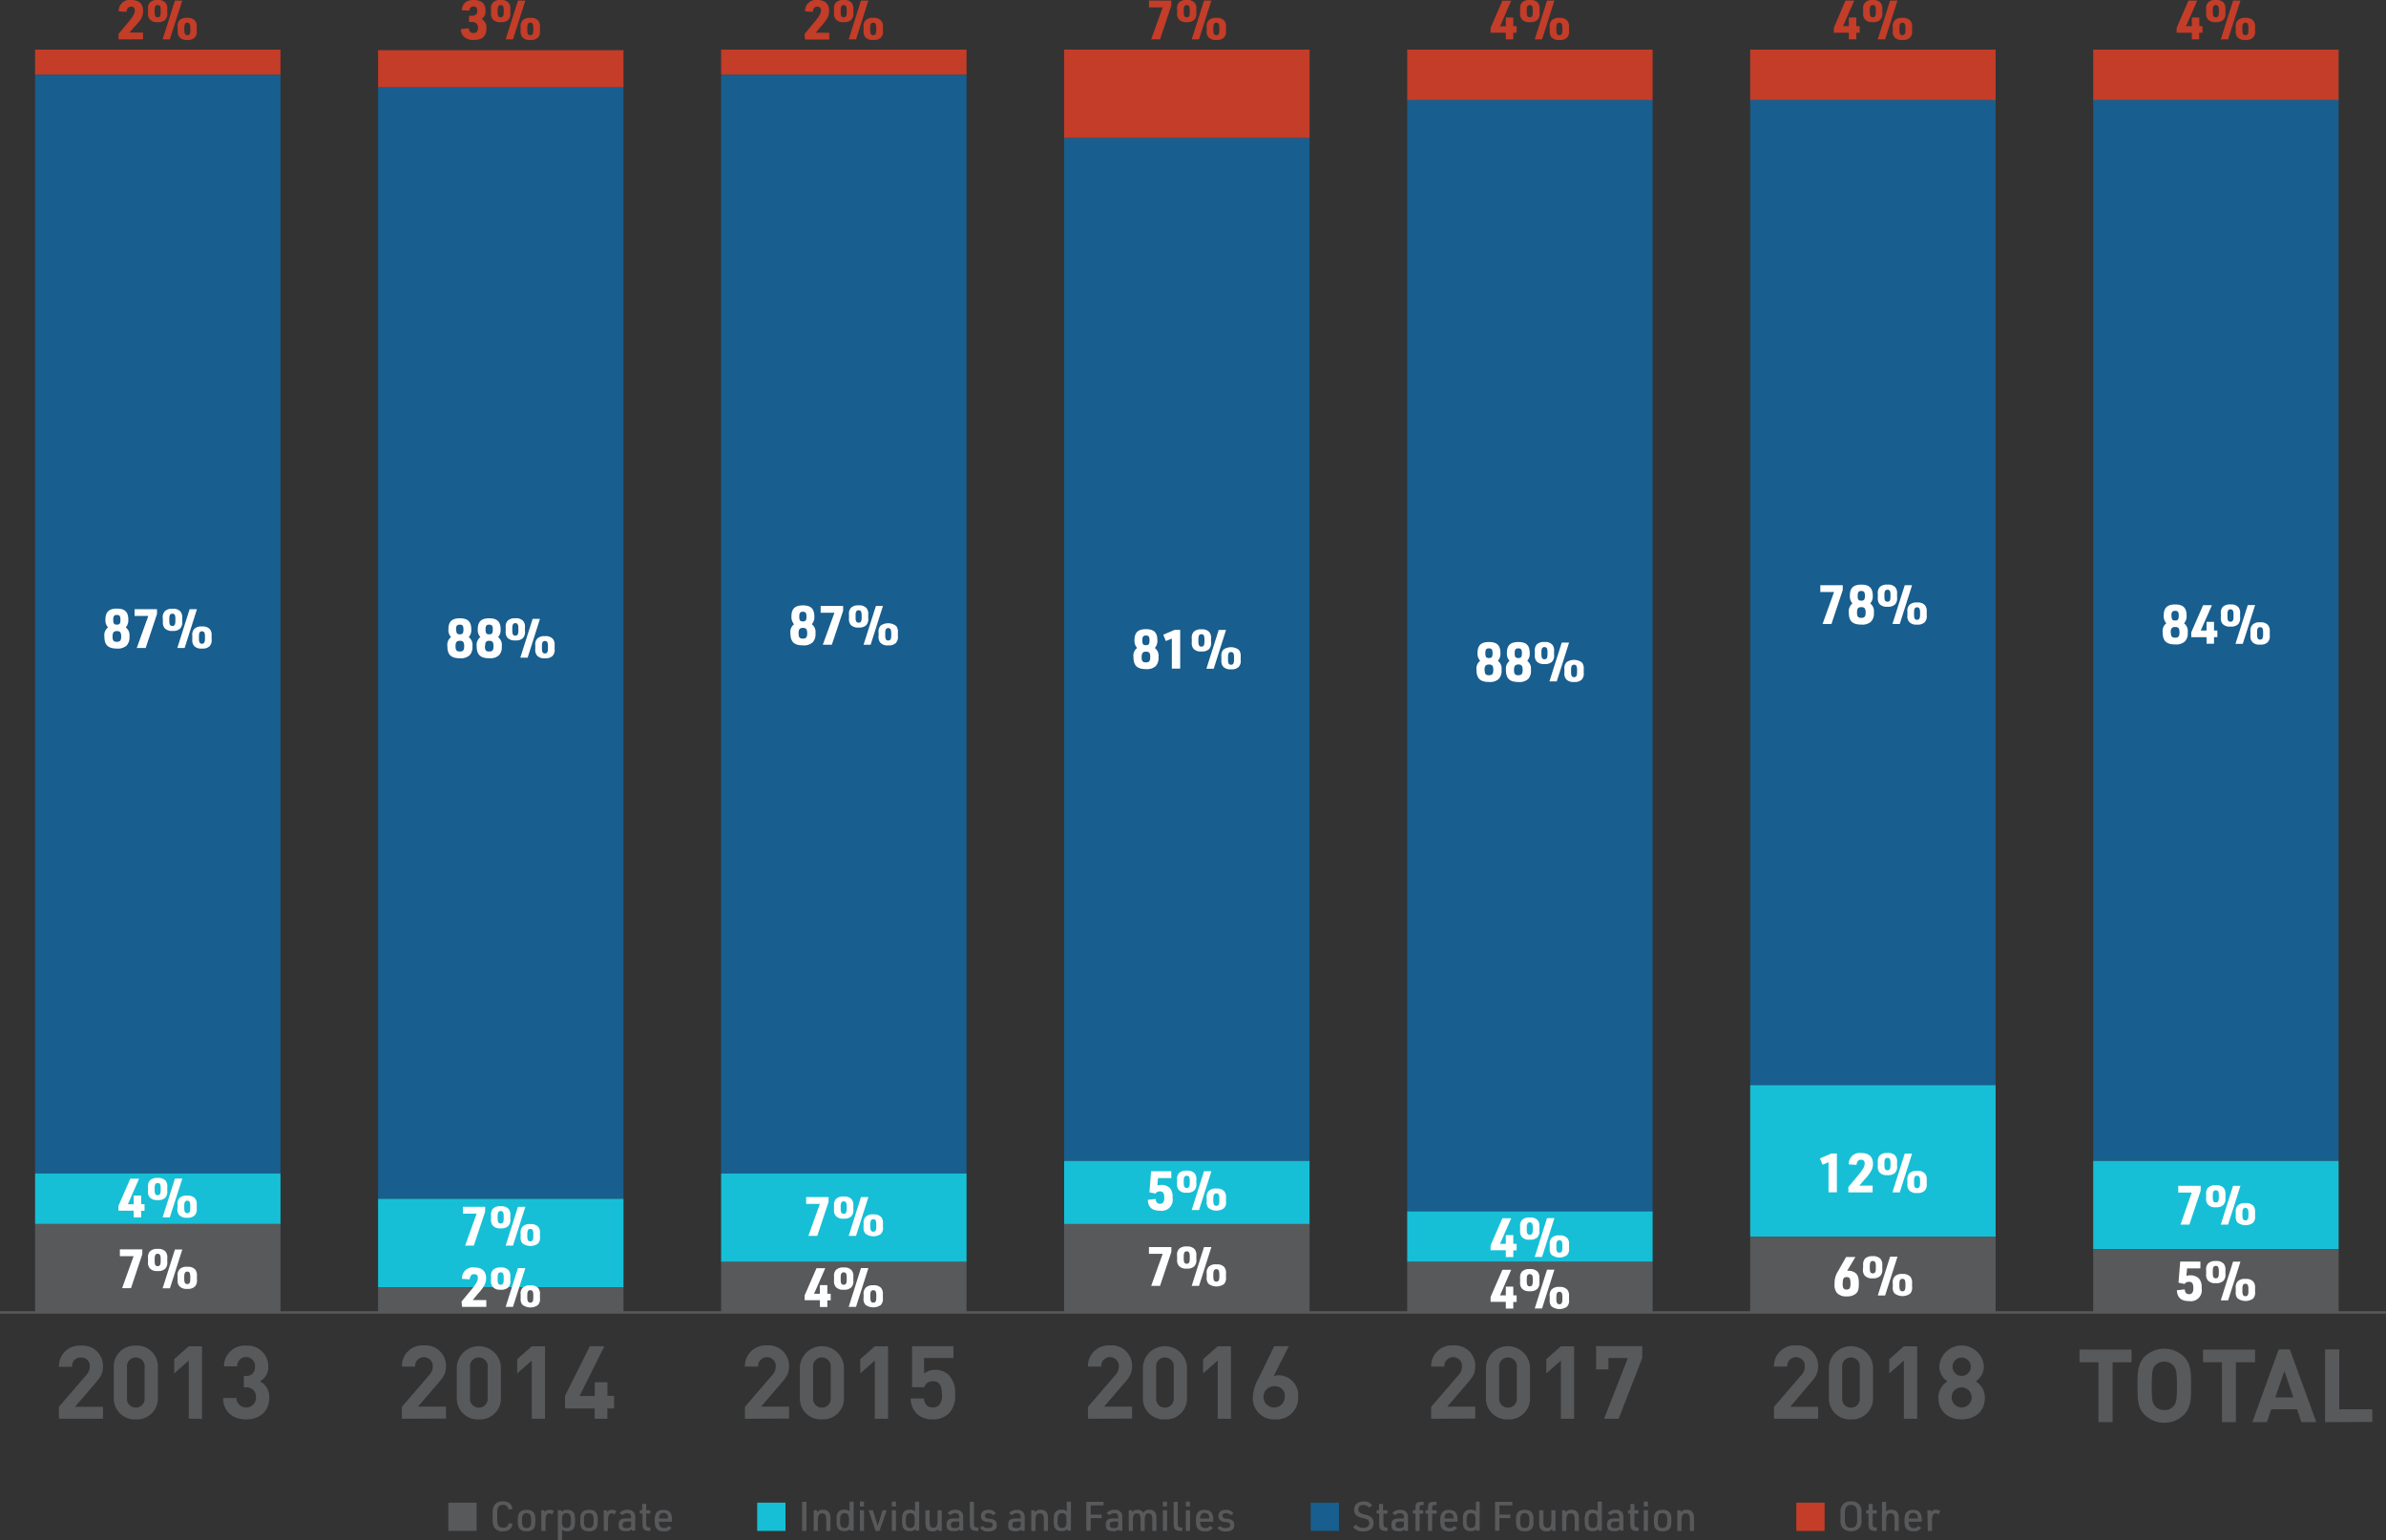 <svg xmlns="http://www.w3.org/2000/svg" viewBox="0 0 491.82 317.54"><rect x="0" y="0" width="491.82" height="317.54" fill="#333333" stroke="none"/><title>backer_graphic-final</title><g id="Layer_2" data-name="Layer 2"><g id="Layer_1-2" data-name="Layer 1"><g style="isolation:isolate"><g style="isolation:isolate"><path d="M98.24,315.65H92.41v-5.83h5.83Z" style="fill:#58595b"/></g><g style="isolation:isolate"><path d="M105.62,314.16c-.06,1-.77,1.57-2,1.57a1.92,1.92,0,0,1-1.7-.74,2.82,2.82,0,0,1-.37-1.71V312a2.54,2.54,0,0,1,.47-1.81,1.89,1.89,0,0,1,1.6-.64c1.23,0,1.9.55,2,1.6l-.83.06a1,1,0,0,0-1.1-.93c-.87,0-1.2.49-1.2,1.77v1.15c0,1.29.33,1.77,1.2,1.77a1,1,0,0,0,1.16-.93Z" style="fill:#58595b"/></g><g style="isolation:isolate"><path d="M106.74,313.19c0-1.31.55-1.89,1.81-1.89s1.8.58,1.8,1.89v.65c0,1.31-.56,1.89-1.8,1.89s-1.81-.58-1.81-1.89Zm2.75.05c0-.87-.29-1.26-.95-1.26s-.94.39-.94,1.26v.54c0,.88.28,1.26.94,1.26s.95-.38.95-1.26Z" style="fill:#58595b"/></g><g style="isolation:isolate"><path d="M111.56,311.38h.66l.09.36a1.07,1.07,0,0,1,1-.44,1.62,1.62,0,0,1,.87.24l-.37.71a.92.92,0,0,0-.58-.22c-.55,0-.78.46-.78,1.54v2.08h-.85Z" style="fill:#58595b"/></g><g style="isolation:isolate"><path d="M115,311.38h.66l.08.32a1.59,1.59,0,0,1,1.18-.4c1.12,0,1.61.58,1.61,1.89v.64c0,1.32-.49,1.9-1.61,1.9a1.67,1.67,0,0,1-1.07-.33v2.14H115Zm2.68,1.87c0-.86-.29-1.27-.91-1.27s-.92.38-.92,1.15v.77c0,.77.31,1.14.92,1.14s.91-.4.91-1.27Z" style="fill:#58595b"/><path d="M119.61,313.19c0-1.31.55-1.89,1.8-1.89s1.8.58,1.8,1.89v.65c0,1.31-.55,1.89-1.8,1.89s-1.8-.58-1.8-1.89Zm2.75.05c0-.87-.29-1.26-1-1.26s-1,.39-1,1.26v.54c0,.88.29,1.26,1,1.26s1-.38,1-1.26Z" style="fill:#58595b"/></g><g style="isolation:isolate"><path d="M124.43,311.38h.66l.1.36a1.07,1.07,0,0,1,1-.44,1.59,1.59,0,0,1,.86.24l-.37.71a.92.92,0,0,0-.58-.22c-.55,0-.77.46-.77,1.54v2.08h-.86Z" style="fill:#58595b"/></g><g style="isolation:isolate"><path d="M130.08,312.87c0-.63-.25-.89-.83-.89a1.23,1.23,0,0,0-.95.43l-.58-.43a1.89,1.89,0,0,1,1.61-.68,1.49,1.49,0,0,1,1.44.67,2.17,2.17,0,0,1,.17,1v2.64h-.69l-.05-.28a1.5,1.5,0,0,1-1.21.36c-1.07,0-1.47-.34-1.47-1.3s.41-1.32,1.62-1.32h.94Zm-.85.85c-.65,0-.89.19-.89.69s.22.65.86.65c.41,0,.64-.07.78-.25a.92.92,0,0,0,.1-.54v-.55Z" style="fill:#58595b"/></g><g style="isolation:isolate"><path d="M131.89,312.07v-.69h.49l0-1.3h.82v1.3h.84v.69h-.84v2.07c0,.62.17.82.72.8h.14v.71H134c-1.28,0-1.57-.29-1.57-1.6v-2Z" style="fill:#58595b"/></g><g style="isolation:isolate"><path d="M135.82,313.87c0,.77.37,1.18,1.06,1.18a1,1,0,0,0,.93-.43l.63.38a1.74,1.74,0,0,1-1.64.73c-1.27,0-1.84-.62-1.84-2v-.33c0-1.46.53-2.08,1.79-2.08s1.78.62,1.78,2.08v.34h-2.71Zm1.89-.77V313c0-.69-.33-1.06-.94-1.06a.8.8,0,0,0-.78.38,1.44,1.44,0,0,0-.17.69v.07Z" style="fill:#58595b"/></g><g style="isolation:isolate"><path d="M161.91,315.65h-5.83v-5.83h5.83Z" style="fill:#17bfd6"/></g><g style="isolation:isolate"><path d="M165.34,309.65h.9v6h-.9Z" style="fill:#58595b"/><path d="M167.72,311.38h.66l.07.43a1.29,1.29,0,0,1,1.17-.51,1.33,1.33,0,0,1,1.42.82,3.17,3.17,0,0,1,.13,1.08v2.45h-.86V313.3c0-.91-.23-1.27-.84-1.27s-.89.39-.89,1.43v2.19h-.86Z" style="fill:#58595b"/><path d="M175.17,315.32l0,0-.11.11a1.8,1.8,0,0,1-1,.26c-1.13,0-1.62-.57-1.62-1.9v-.64c0-1.31.49-1.89,1.6-1.89a1.86,1.86,0,0,1,.84.17l.23.18v-2h.86v6h-.66Zm-2-1.55c0,.87.29,1.27.91,1.27s.91-.37.91-1.14v-.77c0-.77-.3-1.15-.91-1.15s-.91.41-.91,1.27Z" style="fill:#58595b"/></g><g style="isolation:isolate"><path d="M177.25,309.6h.85v1h-.85Zm0,1.78h.85v4.27h-.85Z" style="fill:#58595b"/></g><g style="isolation:isolate"><path d="M179.05,311.38h.87l1,3.2,1-3.2h.87l-1.51,4.27h-.8Z" style="fill:#58595b"/></g><g style="isolation:isolate"><path d="M183.83,309.6h.85v1h-.85Zm0,1.78h.85v4.27h-.85Z" style="fill:#58595b"/><path d="M188.72,315.32l-.05,0-.11.11a1.8,1.8,0,0,1-1,.26c-1.13,0-1.62-.57-1.62-1.9v-.64c0-1.31.49-1.89,1.6-1.89a1.88,1.88,0,0,1,.84.17l.23.18v-2h.86v6h-.67Zm-2-1.55c0,.87.28,1.27.91,1.27s.91-.37.91-1.14v-.77c0-.77-.3-1.15-.91-1.15s-.91.41-.91,1.27Z" style="fill:#58595b"/><path d="M191.62,311.38v2.36c0,.9.23,1.26.8,1.26s.84-.39.84-1.44v-2.18h.86v4.27h-.62l-.1-.44a1.16,1.16,0,0,1-1.12.52,1.29,1.29,0,0,1-1.39-.82,3.44,3.44,0,0,1-.13-1.08v-2.45Z" style="fill:#58595b"/><path d="M197.73,312.87c0-.63-.25-.89-.83-.89a1.23,1.23,0,0,0-1,.43l-.58-.43a1.89,1.89,0,0,1,1.61-.68,1.49,1.49,0,0,1,1.44.67,2.17,2.17,0,0,1,.17,1v2.64h-.68l-.06-.28a1.5,1.5,0,0,1-1.21.36c-1.07,0-1.47-.34-1.47-1.3s.41-1.32,1.62-1.32h.94Zm-.85.85c-.65,0-.89.19-.89.69s.22.65.86.65c.41,0,.64-.07.78-.25a.92.92,0,0,0,.1-.54v-.55Z" style="fill:#58595b"/><path d="M200.76,309.65v4.49c0,.62.17.81.73.81h.19v.7h-.22c-1.25,0-1.56-.32-1.56-1.6v-4.4Z" style="fill:#58595b"/><path d="M202.57,314.62a1.16,1.16,0,0,0,1.06.43c.65,0,1-.21,1-.63a.45.45,0,0,0-.26-.45,1.8,1.8,0,0,0-.74-.15,2,2,0,0,1-1.07-.35,1.07,1.07,0,0,1-.35-.86c0-.85.52-1.31,1.48-1.31a1.71,1.71,0,0,1,1.6.74l-.63.37a1,1,0,0,0-.9-.43c-.48,0-.74.21-.74.58a.46.46,0,0,0,.24.42,1.52,1.52,0,0,0,.6.15,2.4,2.4,0,0,1,1.2.33,1.15,1.15,0,0,1,.39,1c0,.87-.58,1.29-1.75,1.29A1.88,1.88,0,0,1,202,315Z" style="fill:#58595b"/><path d="M210.4,312.87c0-.63-.25-.89-.84-.89a1.23,1.23,0,0,0-.94.43L208,312a1.91,1.91,0,0,1,1.62-.68,1.46,1.46,0,0,1,1.43.67,2.05,2.05,0,0,1,.17,1v2.64h-.68l-.06-.28a1.49,1.49,0,0,1-1.2.36c-1.08,0-1.47-.34-1.47-1.3s.4-1.32,1.61-1.32h1Zm-.85.85c-.65,0-.89.19-.89.69s.21.65.86.65c.4,0,.64-.07.77-.25a.83.83,0,0,0,.11-.54v-.55Z" style="fill:#58595b"/><path d="M212.58,311.38h.65l.07.43a1.3,1.3,0,0,1,1.17-.51,1.34,1.34,0,0,1,1.43.82,3.51,3.51,0,0,1,.12,1.08v2.45h-.85V313.3c0-.91-.24-1.27-.84-1.27s-.89.39-.89,1.43v2.19h-.86Z" style="fill:#58595b"/><path d="M220,315.32l-.05,0-.11.11a1.76,1.76,0,0,1-1,.26c-1.14,0-1.63-.57-1.63-1.9v-.64c0-1.31.49-1.89,1.6-1.89a1.83,1.83,0,0,1,.84.17l.24.18v-2h.86v6h-.67Zm-2-1.55c0,.87.29,1.27.91,1.27s.92-.37.92-1.14v-.77c0-.77-.3-1.15-.92-1.15s-.91.41-.91,1.27Z" style="fill:#58595b"/></g><g style="isolation:isolate"><path d="M223.92,309.65h3.56v.74h-2.66v1.9h2.25V313h-2.25v2.62h-.9Z" style="fill:#58595b"/></g><g style="isolation:isolate"><path d="M230.49,312.87c0-.63-.25-.89-.84-.89a1.23,1.23,0,0,0-.94.43l-.59-.43a1.91,1.91,0,0,1,1.62-.68,1.49,1.49,0,0,1,1.44.67,2.19,2.19,0,0,1,.16,1v2.64h-.68l-.06-.28a1.49,1.49,0,0,1-1.2.36c-1.07,0-1.47-.34-1.47-1.3s.4-1.32,1.61-1.32h1Zm-.85.85c-.65,0-.89.19-.89.69s.21.65.86.65c.41,0,.64-.07.78-.25a.92.92,0,0,0,.1-.54v-.55Z" style="fill:#58595b"/><path d="M232.67,311.38h.65l.07.42a1.16,1.16,0,0,1,1.08-.5,1.26,1.26,0,0,1,1.2.62,1.24,1.24,0,0,1,1.22-.62,1.26,1.26,0,0,1,1.37.82,3.51,3.51,0,0,1,.12,1.08v2.45h-.86v-2.36c0-.9-.22-1.26-.77-1.26s-.79.4-.79,1.4v2.22h-.86V313.3c0-.92-.21-1.27-.77-1.27s-.8.39-.8,1.43v2.19h-.86Z" style="fill:#58595b"/><path d="M239.71,309.6h.85v1h-.85Zm0,1.78h.85v4.27h-.85Z" style="fill:#58595b"/><path d="M242.77,309.65v4.49c0,.62.17.81.74.81h.18v.7h-.22c-1.24,0-1.55-.32-1.55-1.6v-4.4Z" style="fill:#58595b"/><path d="M244.44,309.6h.85v1h-.85Zm0,1.78h.85v4.27h-.85Z" style="fill:#58595b"/></g><g style="isolation:isolate"><path d="M247.38,313.87c0,.77.37,1.18,1.06,1.18a1,1,0,0,0,.92-.43l.64.38a1.74,1.74,0,0,1-1.64.73c-1.27,0-1.84-.62-1.84-2v-.33c0-1.46.53-2.08,1.78-2.08s1.79.62,1.79,2.08v.34h-2.71Zm1.89-.77V313c0-.69-.33-1.06-.94-1.06a.8.8,0,0,0-.78.38,1.44,1.44,0,0,0-.17.69v.07Z" style="fill:#58595b"/></g><g style="isolation:isolate"><path d="M251.53,314.62a1.16,1.16,0,0,0,1.06.43c.65,0,1-.21,1-.63a.45.45,0,0,0-.26-.45,1.8,1.8,0,0,0-.74-.15,2,2,0,0,1-1.07-.35,1.07,1.07,0,0,1-.35-.86c0-.85.52-1.31,1.48-1.31a1.71,1.71,0,0,1,1.6.74l-.63.37a1,1,0,0,0-.9-.43c-.48,0-.74.21-.74.58a.46.46,0,0,0,.24.42,1.52,1.52,0,0,0,.6.15,2.4,2.4,0,0,1,1.2.33,1.15,1.15,0,0,1,.39,1c0,.87-.58,1.29-1.75,1.29a1.88,1.88,0,0,1-1.72-.73Z" style="fill:#58595b"/></g><g style="isolation:isolate"><path d="M276,315.65h-5.82v-5.83H276Z" style="fill:#185e8e"/></g><g style="isolation:isolate"><path d="M279.56,314.35A1.53,1.53,0,0,0,281,315c.8,0,1.24-.33,1.24-.95a.81.81,0,0,0-.33-.7c-.2-.15-.2-.15-1.07-.36-1.24-.31-1.72-.79-1.72-1.74s.71-1.68,1.91-1.68a2,2,0,0,1,1.82.84l-.67.43a1.34,1.34,0,0,0-1.18-.54c-.64,0-1,.34-1,.9s.31.84,1.29,1.08a3,3,0,0,1,1.25.45,1.42,1.42,0,0,1,.58,1.29c0,1.12-.74,1.72-2.12,1.72a2.25,2.25,0,0,1-2.1-.94Z" style="fill:#58595b"/></g><g style="isolation:isolate"><path d="M283.77,312.07v-.69h.49l0-1.3h.82v1.3H286v.69h-.84v2.07c0,.62.17.82.72.8H286v.71h-.15c-1.28,0-1.57-.29-1.57-1.6v-2Z" style="fill:#58595b"/></g><g style="isolation:isolate"><path d="M289.4,312.87c0-.63-.25-.89-.83-.89a1.23,1.23,0,0,0-.95.43L287,312a1.89,1.89,0,0,1,1.61-.68,1.49,1.49,0,0,1,1.44.67,2.17,2.17,0,0,1,.17,1v2.64h-.69l-.05-.28a1.5,1.5,0,0,1-1.21.36c-1.07,0-1.47-.34-1.47-1.3s.41-1.32,1.62-1.32h.94Zm-.85.85c-.65,0-.89.19-.89.69s.22.65.86.65c.41,0,.64-.07.78-.25a.92.92,0,0,0,.1-.54v-.55Z" style="fill:#58595b"/><path d="M291.25,312.07v-.69h.52v-.58c0-.89.31-1.18,1.3-1.15h.39v.65h-.22c-.51,0-.62.1-.62.58v.5h.75v.69h-.75v3.58h-.85v-3.58Zm2.59,0v-.69h.51v-.58c0-.9.32-1.18,1.31-1.15h.43v.65h-.25c-.52,0-.63.1-.63.58v.5h.94v.69h-.94v3.58h-.86v-3.58Z" style="fill:#58595b"/><path d="M297.74,313.87c0,.77.37,1.18,1.06,1.18a1,1,0,0,0,.92-.43l.64.38a1.74,1.74,0,0,1-1.65.73c-1.27,0-1.83-.62-1.83-2v-.33c0-1.46.53-2.08,1.78-2.08s1.79.62,1.79,2.08v.34h-2.71Zm1.89-.77V313c0-.69-.33-1.06-.94-1.06a.8.8,0,0,0-.78.38,1.33,1.33,0,0,0-.17.69v.07Z" style="fill:#58595b"/><path d="M304.27,315.32l0,0-.1.11a1.8,1.8,0,0,1-1,.26c-1.14,0-1.62-.57-1.62-1.9v-.64c0-1.31.48-1.89,1.59-1.89a1.83,1.83,0,0,1,.84.17l.24.18v-2H305v6h-.67Zm-1.95-1.55c0,.87.28,1.27.9,1.27s.92-.37.92-1.14v-.77c0-.77-.3-1.15-.92-1.15s-.9.41-.9,1.27Z" style="fill:#58595b"/></g><g style="isolation:isolate"><path d="M308.17,309.65h3.56v.74h-2.66v1.9h2.25V313h-2.25v2.62h-.9Z" style="fill:#58595b"/></g><g style="isolation:isolate"><path d="M312.49,313.19c0-1.31.56-1.89,1.81-1.89s1.8.58,1.8,1.89v.65c0,1.31-.56,1.89-1.8,1.89s-1.81-.58-1.81-1.89Zm2.75.05c0-.87-.29-1.26-.95-1.26s-.94.39-.94,1.26v.54c0,.88.28,1.26.94,1.26s.95-.38.95-1.26Z" style="fill:#58595b"/><path d="M318.14,311.38v2.36c0,.9.22,1.26.8,1.26s.84-.39.84-1.44v-2.18h.85v4.27H320l-.09-.44a1.18,1.18,0,0,1-1.13.52,1.31,1.31,0,0,1-1.39-.82,3.51,3.51,0,0,1-.12-1.08v-2.45Z" style="fill:#58595b"/><path d="M322,311.38h.66l.06.43a1.3,1.3,0,0,1,1.17-.51,1.34,1.34,0,0,1,1.43.82,3.17,3.17,0,0,1,.13,1.08v2.45h-.86V313.3c0-.91-.23-1.27-.84-1.27s-.89.39-.89,1.43v2.19H322Z" style="fill:#58595b"/><path d="M329.44,315.32l-.05,0-.11.11a1.8,1.8,0,0,1-1,.26c-1.13,0-1.62-.57-1.62-1.9v-.64c0-1.31.49-1.89,1.6-1.89a1.88,1.88,0,0,1,.84.17l.23.18v-2h.86v6h-.66Zm-2-1.55c0,.87.28,1.27.9,1.27s.92-.37.92-1.14v-.77c0-.77-.3-1.15-.92-1.15s-.9.41-.9,1.27Z" style="fill:#58595b"/><path d="M333.77,312.87c0-.63-.24-.89-.83-.89a1.2,1.2,0,0,0-.94.43l-.59-.43a1.9,1.9,0,0,1,1.61-.68,1.48,1.48,0,0,1,1.44.67,2.05,2.05,0,0,1,.17,1v2.64H334l-.06-.28a1.49,1.49,0,0,1-1.2.36c-1.08,0-1.48-.34-1.48-1.3s.41-1.32,1.62-1.32h.94Zm-.85.85c-.65,0-.89.19-.89.69s.22.65.87.65c.4,0,.64-.07.77-.25s.1-.23.1-.54v-.55Z" style="fill:#58595b"/></g><g style="isolation:isolate"><path d="M335.59,312.07v-.69h.49l0-1.3h.82v1.3h.84v.69h-.84v2.07c0,.62.17.82.72.8h.14v.71h-.15c-1.28,0-1.57-.29-1.57-1.6v-2Z" style="fill:#58595b"/></g><g style="isolation:isolate"><path d="M338.83,309.6h.86v1h-.86Zm0,1.78h.86v4.27h-.86Z" style="fill:#58595b"/><path d="M340.92,313.19c0-1.31.55-1.89,1.8-1.89s1.8.58,1.8,1.89v.65c0,1.31-.55,1.89-1.8,1.89s-1.8-.58-1.8-1.89Zm2.75.05c0-.87-.29-1.26-1-1.26s-.94.39-.94,1.26v.54c0,.88.29,1.26.94,1.26s1-.38,1-1.26Z" style="fill:#58595b"/><path d="M345.74,311.38h.65l.07.43a1.3,1.3,0,0,1,1.17-.51,1.34,1.34,0,0,1,1.43.82,3.51,3.51,0,0,1,.12,1.08v2.45h-.85V313.3c0-.91-.24-1.27-.84-1.27s-.89.39-.89,1.43v2.19h-.86Z" style="fill:#58595b"/></g><g style="isolation:isolate"><path d="M376.1,315.65h-5.83v-5.83h5.83Z" style="fill:#c33d28"/></g><g style="isolation:isolate"><path d="M379.38,311.92a2.31,2.31,0,0,1,.5-1.73,2,2,0,0,1,1.67-.63,2,2,0,0,1,1.75.73,2.47,2.47,0,0,1,.41,1.63v1.46a2.26,2.26,0,0,1-.5,1.73,2.52,2.52,0,0,1-3.42-.1,2.49,2.49,0,0,1-.41-1.63Zm3.43.08c0-1.2-.38-1.71-1.26-1.71s-1.27.51-1.27,1.71v1.3c0,1.2.38,1.7,1.27,1.7s1.26-.5,1.26-1.7Z" style="fill:#58595b"/></g><g style="isolation:isolate"><path d="M384.68,312.07v-.69h.5l0-1.3H386v1.3h.84v.69H386v2.07c0,.62.17.82.72.8h.14v.71h-.16c-1.27,0-1.56-.29-1.56-1.6v-2Z" style="fill:#58595b"/></g><g style="isolation:isolate"><path d="M387.93,309.65h.86v2a1.35,1.35,0,0,1,1.06-.36,1.32,1.32,0,0,1,1.4.82,3.2,3.2,0,0,1,.13,1.08v2.45h-.86v-2.37c0-.9-.24-1.26-.84-1.26s-.89.4-.89,1.39v2.24h-.86Z" style="fill:#58595b"/><path d="M393.43,313.87c0,.77.36,1.18,1.05,1.18a1,1,0,0,0,.93-.43l.64.38a1.74,1.74,0,0,1-1.65.73c-1.27,0-1.83-.62-1.83-2v-.33c0-1.46.53-2.08,1.78-2.08s1.78.62,1.78,2.08v.34h-2.7Zm1.89-.77V313c0-.69-.33-1.06-.94-1.06a.82.82,0,0,0-.79.38,1.44,1.44,0,0,0-.16.69v.07Z" style="fill:#58595b"/><path d="M397.29,311.38H398l.09.36a1.08,1.08,0,0,1,1-.44,1.62,1.62,0,0,1,.87.24l-.37.71a.92.92,0,0,0-.58-.22c-.55,0-.77.46-.77,1.54v2.08h-.86Z" style="fill:#58595b"/></g></g><line y1="270.6" x2="491.82" y2="270.6" style="fill:none;stroke:#58595b;stroke-miterlimit:10;stroke-width:0.5px"/><line x1="70.26" y1="270.6" x2="70.26" y2="264.09" style="fill:none"/><line x1="210.78" y1="270.6" x2="210.78" y2="264.09" style="fill:none"/><line x1="281.04" y1="270.6" x2="281.04" y2="264.09" style="fill:none"/><line x1="351.3" y1="270.6" x2="351.3" y2="264.09" style="fill:none"/><line x1="421.56" y1="270.6" x2="421.56" y2="264.09" style="fill:none"/><line x1="491.82" y1="270.6" x2="491.82" y2="264.09" style="fill:none"/><line x1="32.52" y1="270.6" x2="32.52" y2="264.09" style="fill:none"/><rect x="7.23" y="10.23" width="50.59" height="5.21" style="fill:#c33d28"/><rect x="7.23" y="15.44" width="50.59" height="226.53" style="fill:#185e8e"/><rect x="7.23" y="241.96" width="50.59" height="10.41" style="fill:#17bfd6"/><rect x="7.23" y="252.38" width="50.59" height="18.23" style="fill:#58595b"/><g style="isolation:isolate"><path d="M12.14,292.52v-2.46l5.58-6.48a2.59,2.59,0,0,0,.78-1.81,1.71,1.71,0,0,0-1.81-1.87,1.7,1.7,0,0,0-1.82,1.91H12.14a4.25,4.25,0,0,1,4.55-4.37,4.2,4.2,0,0,1,4.54,4.35c0,1.45-.57,2.23-1.6,3.42l-4.17,4.85h5.77v2.46Z" style="fill:#58595b"/><path d="M28,292.65a4.31,4.31,0,0,1-4.55-4.46V281.9A4.31,4.31,0,0,1,28,277.44a4.3,4.3,0,0,1,4.54,4.46v6.29A4.3,4.3,0,0,1,28,292.65Zm1.81-10.71a1.83,1.83,0,1,0-3.63,0v6.23a1.83,1.83,0,1,0,3.63,0Z" style="fill:#58595b"/><path d="M38.91,292.52v-12l-3,2.65v-2.94l3-2.65h2.73v14.95Z" style="fill:#58595b"/><path d="M50.76,292.65c-2.44,0-4.73-1.28-4.77-4.41h2.73a2,2,0,0,0,4.05-.13,1.92,1.92,0,0,0-2.1-2.06h-.4v-2.37h.4a1.71,1.71,0,0,0,1.89-1.87,1.84,1.84,0,1,0-3.67-.1H46.16a4.28,4.28,0,0,1,4.58-4.27,4.26,4.26,0,0,1,4.55,4.29,3.18,3.18,0,0,1-1.72,3.06,3.57,3.57,0,0,1,1.93,3.4C55.5,291.18,53.32,292.65,50.76,292.65Z" style="fill:#58595b"/></g><g style="isolation:isolate"><path d="M24.43,7l2.24-2.69A8.87,8.87,0,0,0,27.57,3a1.91,1.91,0,0,0,.22-.88A.66.66,0,0,0,27,1.39a.71.71,0,0,0-.76.46,1.34,1.34,0,0,0-.18.6l-1.58-.11A2.24,2.24,0,0,1,27.09,0c1.56,0,2.4.78,2.4,2.22A3.06,3.06,0,0,1,29,4,9.8,9.8,0,0,1,27.73,5.5L26.68,6.72h2.8v1.4H24.43Z" style="fill:#c33d28"/><path d="M30.51,1.9A1.81,1.81,0,0,1,30.93.48,2.11,2.11,0,0,1,32.5,0a2,2,0,0,1,1.63.56,1.91,1.91,0,0,1,.35,1.34v.75a1.82,1.82,0,0,1-.42,1.43,2,2,0,0,1-1.56.48A1.94,1.94,0,0,1,30.87,4a1.82,1.82,0,0,1-.36-1.35Zm2.61.15c0-.76-.18-1-.62-1s-.62.29-.62,1V2.5c0,.77.16,1.06.62,1.06s.62-.3.62-1.06ZM36.06.12h1.52L35,8.12H33.52Zm.55,5.47A1.74,1.74,0,0,1,37,4.17a2,2,0,0,1,1.57-.48,1.92,1.92,0,0,1,1.62.56,1.86,1.86,0,0,1,.36,1.34v.75a1.73,1.73,0,0,1-.43,1.42,2,2,0,0,1-1.55.48A1.94,1.94,0,0,1,37,7.68a1.81,1.81,0,0,1-.36-1.34Zm2.61.16c0-.78-.17-1.07-.61-1.07S38,5,38,5.75v.44c0,.77.18,1.06.63,1.06s.61-.29.61-1.06Z" style="fill:#c33d28"/></g><g style="isolation:isolate"><path d="M21.73,127.77c0-1.6.72-2.29,2.37-2.29s2.35.69,2.35,2.3a2.15,2.15,0,0,1-.53,1.58,2,2,0,0,1,.76,1.88,2.41,2.41,0,0,1-.58,1.86,2.66,2.66,0,0,1-2,.62c-1.82,0-2.58-.72-2.58-2.48a2,2,0,0,1,.75-1.88A2.18,2.18,0,0,1,21.73,127.77Zm1.47,3.46c0,.84.22,1.1.88,1.1s.9-.26.9-1.09-.22-1.12-.87-1.12S23.2,130.39,23.2,131.23Zm.14-3.44c0,.78.18,1,.76,1s.73-.26.73-1-.17-1-.73-1S23.34,127,23.34,127.79Z" style="fill:#fff"/><path d="M30.57,127H27.74v-1.4h4.62v1l-2.33,7H28.19Z" style="fill:#fff"/><path d="M33.54,127.38A1.81,1.81,0,0,1,34,126a2.11,2.11,0,0,1,1.57-.48,1.93,1.93,0,0,1,1.62.56,1.86,1.86,0,0,1,.36,1.34v.75a1.82,1.82,0,0,1-.42,1.43,2,2,0,0,1-1.56.48,1.94,1.94,0,0,1-1.63-.56,1.82,1.82,0,0,1-.36-1.35Zm2.61.15c0-.76-.18-1-.62-1s-.63.29-.63,1V128c0,.77.17,1.06.63,1.06s.62-.3.62-1.06Zm2.94-1.93H40.6l-2.54,8H36.55Zm.55,5.47a1.74,1.74,0,0,1,.43-1.42,2,2,0,0,1,1.56-.48,1.93,1.93,0,0,1,1.63.56,1.86,1.86,0,0,1,.36,1.34v.75a1.77,1.77,0,0,1-.43,1.42,2,2,0,0,1-1.56.48,1.92,1.92,0,0,1-1.63-.56,1.81,1.81,0,0,1-.36-1.34Zm2.61.16c0-.78-.17-1.07-.62-1.07s-.62.29-.62,1.07v.44c0,.77.18,1.06.62,1.06s.62-.29.62-1.06Z" style="fill:#fff"/></g><g style="isolation:isolate"><path d="M27.56,249.62H24.42v-1l2.44-5.6h1.81l-2.31,5.27h1.2v-1.79H29.1v1.79h.69v1.36H29.1V251H27.56Z" style="fill:#fff"/><path d="M30.51,244.77a1.78,1.78,0,0,1,.42-1.42,2.11,2.11,0,0,1,1.57-.48,2,2,0,0,1,1.63.56,1.91,1.91,0,0,1,.35,1.34v.75a1.82,1.82,0,0,1-.42,1.43,2,2,0,0,1-1.56.48,1.94,1.94,0,0,1-1.63-.56,1.82,1.82,0,0,1-.36-1.35Zm2.61.15c0-.76-.18-1-.62-1s-.62.29-.62,1v.45c0,.77.16,1.06.62,1.06s.62-.3.62-1.06ZM36.06,243h1.52L35,251H33.52Zm.55,5.47A1.74,1.74,0,0,1,37,247a2,2,0,0,1,1.57-.48,2,2,0,0,1,1.62.55,1.9,1.9,0,0,1,.36,1.35v.75a1.73,1.73,0,0,1-.43,1.42,2,2,0,0,1-1.55.48,2,2,0,0,1-1.64-.56,1.81,1.81,0,0,1-.36-1.34Zm2.61.16c0-.78-.17-1.07-.61-1.07s-.63.29-.63,1.07v.44c0,.76.18,1.06.63,1.06s.61-.3.61-1.06Z" style="fill:#fff"/></g><g style="isolation:isolate"><path d="M27.54,259H24.71v-1.4h4.62v1l-2.33,7H25.17Z" style="fill:#fff"/><path d="M30.51,259.4a1.79,1.79,0,0,1,.42-1.42,2.11,2.11,0,0,1,1.57-.48,2,2,0,0,1,1.63.56,1.91,1.91,0,0,1,.35,1.34v.75a1.82,1.82,0,0,1-.42,1.43,2,2,0,0,1-1.56.48,1.94,1.94,0,0,1-1.63-.56,1.82,1.82,0,0,1-.36-1.35Zm2.61.15c0-.76-.18-1.05-.62-1.05s-.62.29-.62,1.05V260c0,.77.16,1.06.62,1.06s.62-.3.62-1.06Zm2.94-1.93h1.52l-2.55,8H33.52Zm.55,5.47a1.74,1.74,0,0,1,.43-1.42,2,2,0,0,1,1.57-.48,2,2,0,0,1,1.62.55,1.9,1.9,0,0,1,.36,1.35v.75a1.73,1.73,0,0,1-.43,1.42,2,2,0,0,1-1.55.48,2,2,0,0,1-1.64-.56,1.81,1.81,0,0,1-.36-1.34Zm2.61.16c0-.78-.17-1.07-.61-1.07s-.63.29-.63,1.07v.44c0,.77.18,1.06.63,1.06s.61-.29.61-1.06Z" style="fill:#fff"/></g><rect x="77.93" y="10.34" width="50.59" height="7.7" style="fill:#c33d28"/><rect x="77.93" y="18.04" width="50.59" height="229.13" style="fill:#185e8e"/><rect x="77.93" y="247.17" width="50.59" height="18.23" style="fill:#17bfd6"/><rect x="77.93" y="265.4" width="50.59" height="5.21" style="fill:#58595b"/><g style="isolation:isolate"><path d="M82.84,292.52v-2.46l5.58-6.48a2.59,2.59,0,0,0,.78-1.81,1.82,1.82,0,1,0-3.63,0H82.84a4.25,4.25,0,0,1,4.56-4.37,4.2,4.2,0,0,1,4.53,4.35c0,1.45-.57,2.23-1.6,3.42l-4.17,4.85h5.77v2.46Z" style="fill:#58595b"/><path d="M98.71,292.65a4.31,4.31,0,0,1-4.55-4.46V281.9a4.55,4.55,0,0,1,9.09,0v6.29A4.3,4.3,0,0,1,98.71,292.65Zm1.81-10.71a1.83,1.83,0,1,0-3.63,0v6.23a1.83,1.83,0,1,0,3.63,0Z" style="fill:#58595b"/><path d="M109.61,292.52v-12l-3,2.65v-2.94l3-2.65h2.73v14.95Z" style="fill:#58595b"/><path d="M125.19,290.4v2.12h-2.62V290.4h-6.11v-2.58l5.12-10.25h3l-5.12,10.25h3.13V285h2.62v2.8h1.37v2.58Z" style="fill:#58595b"/></g><g style="isolation:isolate"><path d="M96.69,3.25h.59c.71,0,1.09-.33,1.09-1s-.26-.91-.77-.91-.79.29-.87.85L95.2,2.13C95.29.69,96.1,0,97.69,0s2.39.77,2.39,2.22a1.75,1.75,0,0,1-.81,1.68,2,2,0,0,1,1,1.94c0,1.61-.84,2.4-2.56,2.4a2.68,2.68,0,0,1-2.27-.87A2.25,2.25,0,0,1,95,6l1.62-.19c.08.71.4,1,1,1s.91-.38.91-1.06a1.12,1.12,0,0,0-1.17-1.22h-.7Z" style="fill:#c33d28"/><path d="M101.22,1.9a1.81,1.81,0,0,1,.42-1.42A2.11,2.11,0,0,1,103.21,0a2,2,0,0,1,1.63.56,1.91,1.91,0,0,1,.35,1.34v.75a1.82,1.82,0,0,1-.42,1.43,2,2,0,0,1-1.56.48A1.94,1.94,0,0,1,101.58,4a1.82,1.82,0,0,1-.36-1.35Zm2.61.15c0-.76-.18-1-.62-1s-.63.29-.63,1V2.5c0,.77.17,1.06.63,1.06s.62-.3.62-1.06ZM106.77.12h1.52l-2.55,8h-1.51Zm.55,5.47a1.74,1.74,0,0,1,.43-1.42,2,2,0,0,1,1.57-.48,1.92,1.92,0,0,1,1.62.56,1.86,1.86,0,0,1,.36,1.34v.75a1.73,1.73,0,0,1-.43,1.42,2,2,0,0,1-1.55.48,1.94,1.94,0,0,1-1.64-.56,1.81,1.81,0,0,1-.36-1.34Zm2.61.16c0-.78-.17-1.07-.61-1.07s-.63.29-.63,1.07v.44c0,.77.18,1.06.63,1.06s.61-.29.61-1.06Z" style="fill:#c33d28"/></g><g style="isolation:isolate"><path d="M92.43,129.77c0-1.6.72-2.29,2.36-2.29s2.36.69,2.36,2.3a2.15,2.15,0,0,1-.53,1.58,2,2,0,0,1,.76,1.88,2.41,2.41,0,0,1-.58,1.86,2.66,2.66,0,0,1-2,.62c-1.82,0-2.58-.72-2.58-2.48a2,2,0,0,1,.75-1.88A2.18,2.18,0,0,1,92.43,129.77Zm1.47,3.46c0,.84.22,1.1.88,1.1s.9-.26.9-1.09-.22-1.12-.87-1.12S93.9,132.39,93.9,133.23Zm.14-3.44c0,.78.18,1,.75,1s.74-.26.74-1-.18-1-.74-1S94,129,94,129.79Z" style="fill:#fff"/><path d="M98.48,129.77c0-1.6.72-2.29,2.36-2.29s2.35.69,2.35,2.3a2.14,2.14,0,0,1-.52,1.58,2,2,0,0,1,.76,1.88,2.41,2.41,0,0,1-.58,1.86,2.66,2.66,0,0,1-2,.62c-1.82,0-2.59-.72-2.59-2.48a2.06,2.06,0,0,1,.75-1.88A2.22,2.22,0,0,1,98.48,129.77Zm1.47,3.46c0,.84.22,1.1.88,1.1s.9-.26.9-1.09-.23-1.12-.88-1.12S100,132.39,100,133.23Zm.14-3.44c0,.78.18,1,.75,1s.74-.26.74-1-.18-1-.74-1S100.09,129,100.09,129.79Z" style="fill:#fff"/><path d="M104.24,129.38a1.81,1.81,0,0,1,.42-1.42,2.11,2.11,0,0,1,1.57-.48,1.93,1.93,0,0,1,1.62.56,1.86,1.86,0,0,1,.36,1.34v.75a1.82,1.82,0,0,1-.42,1.43,2,2,0,0,1-1.56.48,2,2,0,0,1-1.64-.56,1.87,1.87,0,0,1-.35-1.35Zm2.61.15c0-.76-.18-1.05-.62-1.05s-.63.29-.63,1.05V130c0,.77.17,1.06.63,1.06s.62-.3.62-1.06Zm2.94-1.93h1.51l-2.54,8h-1.51Zm.55,5.47a1.74,1.74,0,0,1,.43-1.42,2,2,0,0,1,1.56-.48,1.93,1.93,0,0,1,1.63.56,1.86,1.86,0,0,1,.36,1.34v.75a1.77,1.77,0,0,1-.43,1.42,2,2,0,0,1-1.56.48,1.92,1.92,0,0,1-1.63-.56,1.81,1.81,0,0,1-.36-1.34Zm2.61.16c0-.78-.17-1.07-.62-1.07s-.62.29-.62,1.07v.44c0,.77.18,1.06.62,1.06s.62-.29.62-1.06Z" style="fill:#fff"/></g><g style="isolation:isolate"><path d="M98.25,250.22H95.42v-1.4H100v1l-2.33,7H95.88Z" style="fill:#fff"/><path d="M101.22,250.6a1.78,1.78,0,0,1,.42-1.42,2.11,2.11,0,0,1,1.57-.48,2,2,0,0,1,1.63.56,1.91,1.91,0,0,1,.35,1.34v.75a1.82,1.82,0,0,1-.42,1.43,2,2,0,0,1-1.56.48,1.94,1.94,0,0,1-1.63-.56,1.82,1.82,0,0,1-.36-1.35Zm2.61.15c0-.76-.18-1.05-.62-1.05s-.63.29-.63,1.05v.45c0,.77.17,1.06.63,1.06s.62-.3.62-1.06Zm2.94-1.93h1.52l-2.55,8h-1.51Zm.55,5.47a1.74,1.74,0,0,1,.43-1.42,2,2,0,0,1,1.57-.48,2,2,0,0,1,1.62.55,1.9,1.9,0,0,1,.36,1.35V255a1.73,1.73,0,0,1-.43,1.42,2.71,2.71,0,0,1-3.19-.08,1.81,1.81,0,0,1-.36-1.34Zm2.61.16c0-.78-.17-1.07-.61-1.07s-.63.29-.63,1.07v.44c0,.76.18,1.06.63,1.06s.61-.3.61-1.06Z" style="fill:#fff"/></g><g style="isolation:isolate"><path d="M95.14,268.34l2.24-2.69a8.87,8.87,0,0,0,.9-1.32,1.91,1.91,0,0,0,.22-.88.66.66,0,0,0-.75-.73.7.7,0,0,0-.76.46,1.34,1.34,0,0,0-.18.6l-1.58-.11a2.24,2.24,0,0,1,2.57-2.34c1.56,0,2.4.78,2.4,2.22a3.12,3.12,0,0,1-.54,1.75,10.5,10.5,0,0,1-1.22,1.53l-1,1.22h2.8v1.4h-5Z" style="fill:#fff"/><path d="M101.22,263.23a1.79,1.79,0,0,1,.42-1.42,2.11,2.11,0,0,1,1.57-.48,2,2,0,0,1,1.63.56,1.91,1.91,0,0,1,.35,1.34V264a1.82,1.82,0,0,1-.42,1.43,2,2,0,0,1-1.56.48,1.94,1.94,0,0,1-1.63-.56,1.82,1.82,0,0,1-.36-1.35Zm2.61.15c0-.76-.18-1.05-.62-1.05s-.63.29-.63,1.05v.45c0,.77.17,1.06.63,1.06s.62-.3.62-1.06Zm2.94-1.93h1.52l-2.55,8h-1.51Zm.55,5.47a1.74,1.74,0,0,1,.43-1.42,2,2,0,0,1,1.57-.48,2,2,0,0,1,1.62.55,1.9,1.9,0,0,1,.36,1.35v.75a1.73,1.73,0,0,1-.43,1.42,2.71,2.71,0,0,1-3.19-.08,1.81,1.81,0,0,1-.36-1.34Zm2.61.16c0-.78-.17-1.07-.61-1.07s-.63.29-.63,1.07v.44c0,.77.18,1.06.63,1.06s.61-.29.61-1.06Z" style="fill:#fff"/></g><line x1="173.93" y1="270.6" x2="173.93" y2="264.09" style="fill:none"/><rect x="148.64" y="10.23" width="50.59" height="5.21" style="fill:#c33d28"/><rect x="148.64" y="15.44" width="50.59" height="226.53" style="fill:#185e8e"/><rect x="148.64" y="241.96" width="50.59" height="18.23" style="fill:#17bfd6"/><rect x="148.64" y="260.19" width="50.59" height="10.41" style="fill:#58595b"/><g style="isolation:isolate"><path d="M153.55,292.52v-2.46l5.58-6.48a2.59,2.59,0,0,0,.78-1.81,1.82,1.82,0,1,0-3.63,0h-2.73a4.25,4.25,0,0,1,4.55-4.37,4.2,4.2,0,0,1,4.54,4.35c0,1.45-.57,2.23-1.6,3.42l-4.17,4.85h5.77v2.46Z" style="fill:#58595b"/><path d="M169.42,292.65a4.31,4.31,0,0,1-4.55-4.46V281.9a4.55,4.55,0,0,1,9.09,0v6.29A4.3,4.3,0,0,1,169.42,292.65Zm1.81-10.71a1.83,1.83,0,1,0-3.63,0v6.23a1.83,1.83,0,1,0,3.63,0Z" style="fill:#58595b"/><path d="M180.32,292.52v-12l-3,2.65v-2.94l3-2.65h2.73v14.95Z" style="fill:#58595b"/><path d="M195.57,291.43a4.51,4.51,0,0,1-3.3,1.22,4.68,4.68,0,0,1-3.34-1.2,4.55,4.55,0,0,1-1.21-3.11h2.73c.14,1.18.69,1.85,1.82,1.85a1.76,1.76,0,0,0,1.3-.48,3.08,3.08,0,0,0,.59-2.23c0-1.72-.5-2.69-1.83-2.69a1.73,1.73,0,0,0-1.8,1.22H188v-8.44h8.53V280h-6.05v3.21a3.42,3.42,0,0,1,2.24-.76,3.86,3.86,0,0,1,2.8,1,5.21,5.21,0,0,1,1.34,4A5,5,0,0,1,195.57,291.43Z" style="fill:#58595b"/></g><g style="isolation:isolate"><path d="M165.84,7l2.24-2.69A8.87,8.87,0,0,0,169,3a1.91,1.91,0,0,0,.22-.88.66.66,0,0,0-.75-.73.71.71,0,0,0-.76.46,1.34,1.34,0,0,0-.18.6l-1.58-.11A2.24,2.24,0,0,1,168.5,0c1.56,0,2.4.78,2.4,2.22A3.06,3.06,0,0,1,170.36,4a9.8,9.8,0,0,1-1.22,1.54l-1,1.22h2.8v1.4h-5Z" style="fill:#c33d28"/><path d="M171.92,1.9a1.81,1.81,0,0,1,.42-1.42A2.11,2.11,0,0,1,173.91,0a2,2,0,0,1,1.63.56,1.9,1.9,0,0,1,.36,1.34v.75a1.82,1.82,0,0,1-.43,1.43,2,2,0,0,1-1.56.48A1.94,1.94,0,0,1,172.28,4a1.82,1.82,0,0,1-.36-1.35Zm2.61.15c0-.76-.18-1-.62-1s-.62.29-.62,1V2.5c0,.77.16,1.06.62,1.06s.62-.3.62-1.06ZM177.47.12H179l-2.55,8h-1.51ZM178,5.59a1.74,1.74,0,0,1,.43-1.42A2,2,0,0,1,180,3.69a1.92,1.92,0,0,1,1.62.56A1.86,1.86,0,0,1,182,5.59v.75a1.73,1.73,0,0,1-.43,1.42,2,2,0,0,1-1.55.48,1.94,1.94,0,0,1-1.64-.56A1.81,1.81,0,0,1,178,6.34Zm2.61.16c0-.78-.17-1.07-.61-1.07s-.63.29-.63,1.07v.44c0,.77.18,1.06.63,1.06s.61-.29.61-1.06Z" style="fill:#c33d28"/></g><g style="isolation:isolate"><path d="M163.14,127.1c0-1.59.72-2.28,2.36-2.28s2.36.69,2.36,2.3a2.15,2.15,0,0,1-.53,1.58,2,2,0,0,1,.76,1.88,2.41,2.41,0,0,1-.58,1.86,2.66,2.66,0,0,1-2,.62c-1.82,0-2.58-.73-2.58-2.48a2,2,0,0,1,.75-1.88A2.19,2.19,0,0,1,163.14,127.1Zm1.47,3.47c0,.84.22,1.1.88,1.1s.9-.26.9-1.09-.22-1.12-.87-1.12S164.61,129.73,164.61,130.57Zm.14-3.44c0,.78.18,1,.75,1s.74-.26.74-1-.18-1-.74-1S164.75,126.37,164.75,127.13Z" style="fill:#fff"/><path d="M172,126.34h-2.84v-1.4h4.63v1l-2.33,7H169.6Z" style="fill:#fff"/><path d="M175,126.72a1.79,1.79,0,0,1,.42-1.42,2.11,2.11,0,0,1,1.57-.48,1.93,1.93,0,0,1,1.62.56,1.86,1.86,0,0,1,.36,1.34v.75a1.82,1.82,0,0,1-.42,1.43,2,2,0,0,1-1.56.48,2,2,0,0,1-1.64-.56,1.87,1.87,0,0,1-.35-1.35Zm2.61.15c0-.76-.18-1.05-.62-1.05s-.63.29-.63,1.05v.45c0,.77.17,1.06.63,1.06s.62-.3.62-1.06Zm2.94-1.93H182l-2.54,8H178Zm.55,5.47a1.74,1.74,0,0,1,.43-1.42,2.69,2.69,0,0,1,3.19.07,1.9,1.9,0,0,1,.36,1.35v.75a1.77,1.77,0,0,1-.43,1.42,2,2,0,0,1-1.56.48,1.92,1.92,0,0,1-1.63-.56,1.81,1.81,0,0,1-.36-1.34Zm2.61.16c0-.78-.17-1.07-.62-1.07s-.62.29-.62,1.07V131c0,.76.18,1.06.62,1.06s.62-.3.62-1.06Z" style="fill:#fff"/></g><g style="isolation:isolate"><path d="M169,248.22h-2.83v-1.4h4.62v1l-2.33,7h-1.83Z" style="fill:#fff"/><path d="M171.92,248.6a1.78,1.78,0,0,1,.42-1.42,2.11,2.11,0,0,1,1.57-.48,2,2,0,0,1,1.63.56,1.9,1.9,0,0,1,.36,1.34v.75a1.82,1.82,0,0,1-.43,1.43,2,2,0,0,1-1.56.48,1.94,1.94,0,0,1-1.63-.56,1.82,1.82,0,0,1-.36-1.35Zm2.61.15c0-.76-.18-1.05-.62-1.05s-.62.29-.62,1.05v.45c0,.77.16,1.06.62,1.06s.62-.3.62-1.06Zm2.94-1.93H179l-2.55,8h-1.51Zm.55,5.47a1.74,1.74,0,0,1,.43-1.42,2,2,0,0,1,1.57-.48,2,2,0,0,1,1.62.55,1.9,1.9,0,0,1,.36,1.35V253a1.73,1.73,0,0,1-.43,1.42,2.71,2.71,0,0,1-3.19-.08A1.81,1.81,0,0,1,178,253Zm2.61.16c0-.78-.17-1.07-.61-1.07s-.63.29-.63,1.07v.44c0,.76.18,1.06.63,1.06s.61-.3.61-1.06Z" style="fill:#fff"/></g><g style="isolation:isolate"><path d="M169,268.08h-3.14v-1l2.44-5.6h1.81l-2.31,5.27H169v-1.79h1.54v1.79h.69v1.36h-.69v1.37H169Z" style="fill:#fff"/><path d="M171.92,263.23a1.79,1.79,0,0,1,.42-1.42,2.11,2.11,0,0,1,1.57-.48,2,2,0,0,1,1.63.56,1.9,1.9,0,0,1,.36,1.34V264a1.82,1.82,0,0,1-.43,1.43,2,2,0,0,1-1.56.48,1.94,1.94,0,0,1-1.63-.56,1.82,1.82,0,0,1-.36-1.35Zm2.61.15c0-.76-.18-1.05-.62-1.05s-.62.29-.62,1.05v.45c0,.77.16,1.06.62,1.06s.62-.3.62-1.06Zm2.94-1.93H179l-2.55,8h-1.51Zm.55,5.47a1.74,1.74,0,0,1,.43-1.42A2,2,0,0,1,180,265a2,2,0,0,1,1.62.55,1.9,1.9,0,0,1,.36,1.35v.75a1.73,1.73,0,0,1-.43,1.42,2.71,2.71,0,0,1-3.19-.08,1.81,1.81,0,0,1-.36-1.34Zm2.61.16c0-.78-.17-1.07-.61-1.07s-.63.29-.63,1.07v.44c0,.77.18,1.06.63,1.06s.61-.29.61-1.06Z" style="fill:#fff"/></g><rect x="219.35" y="10.23" width="50.59" height="18.23" style="fill:#c33d28"/><rect x="219.35" y="28.46" width="50.59" height="210.9" style="fill:#185e8e"/><rect x="219.35" y="239.36" width="50.59" height="13.02" style="fill:#17bfd6"/><rect x="219.35" y="252.38" width="50.59" height="18.23" style="fill:#58595b"/><g style="isolation:isolate"><path d="M224.26,292.52v-2.46l5.58-6.48a2.59,2.59,0,0,0,.78-1.81,1.82,1.82,0,1,0-3.63,0h-2.73a4.25,4.25,0,0,1,4.55-4.37,4.2,4.2,0,0,1,4.54,4.35c0,1.45-.57,2.23-1.6,3.42l-4.17,4.85h5.77v2.46Z" style="fill:#58595b"/><path d="M240.13,292.65a4.31,4.31,0,0,1-4.55-4.46V281.9a4.55,4.55,0,0,1,9.09,0v6.29A4.3,4.3,0,0,1,240.13,292.65Zm1.81-10.71a1.83,1.83,0,1,0-3.63,0v6.23a1.83,1.83,0,1,0,3.63,0Z" style="fill:#58595b"/><path d="M251,292.52v-12l-3,2.65v-2.94l3-2.65h2.73v14.95Z" style="fill:#58595b"/><path d="M262.9,292.65a4.36,4.36,0,0,1-4.66-4.62,9.07,9.07,0,0,1,1.26-4l3.15-6.47h3l-3.11,6.17a3.11,3.11,0,0,1,1.11-.18,4.09,4.09,0,0,1,3.93,4.42A4.42,4.42,0,0,1,262.9,292.65Zm0-6.83a2.2,2.2,0,1,0,1.93,2.19A1.94,1.94,0,0,0,262.9,285.82Z" style="fill:#58595b"/></g><g style="isolation:isolate"><path d="M239.66,1.52h-2.83V.12h4.62v1l-2.33,7h-1.83Z" style="fill:#c33d28"/><path d="M242.63,1.9a1.81,1.81,0,0,1,.42-1.42A2.11,2.11,0,0,1,244.62,0a2,2,0,0,1,1.63.56,1.91,1.91,0,0,1,.35,1.34v.75a1.82,1.82,0,0,1-.42,1.43,2,2,0,0,1-1.56.48A1.94,1.94,0,0,1,243,4a1.82,1.82,0,0,1-.36-1.35Zm2.61.15c0-.76-.18-1-.62-1s-.62.29-.62,1V2.5c0,.77.16,1.06.62,1.06s.62-.3.62-1.06ZM248.18.12h1.52l-2.55,8h-1.51Zm.55,5.47a1.74,1.74,0,0,1,.43-1.42,2,2,0,0,1,1.57-.48,1.92,1.92,0,0,1,1.62.56,1.86,1.86,0,0,1,.36,1.34v.75a1.73,1.73,0,0,1-.43,1.42,2,2,0,0,1-1.55.48,1.94,1.94,0,0,1-1.64-.56,1.81,1.81,0,0,1-.36-1.34Zm2.61.16c0-.78-.17-1.07-.61-1.07s-.63.29-.63,1.07v.44c0,.77.18,1.06.63,1.06s.61-.29.61-1.06Z" style="fill:#c33d28"/></g><g style="isolation:isolate"><path d="M233.85,132c0-1.59.72-2.28,2.36-2.28s2.36.69,2.36,2.3a2.15,2.15,0,0,1-.53,1.58,2,2,0,0,1,.76,1.88,2.41,2.41,0,0,1-.58,1.86,2.66,2.66,0,0,1-2,.62c-1.82,0-2.58-.73-2.58-2.48a2,2,0,0,1,.75-1.88A2.19,2.19,0,0,1,233.85,132Zm1.47,3.47c0,.84.22,1.1.88,1.1s.9-.26.9-1.09-.22-1.12-.87-1.12S235.32,134.67,235.32,135.51Zm.14-3.44c0,.78.18,1,.75,1s.74-.26.74-1-.18-1-.74-1S235.46,131.31,235.46,132.07Z" style="fill:#fff"/><path d="M241.55,131.66l-1.24.51-.53-1.31,2.36-1h1.13v8h-1.72Z" style="fill:#fff"/><path d="M245.66,131.66a1.79,1.79,0,0,1,.42-1.42,2.11,2.11,0,0,1,1.57-.48,1.93,1.93,0,0,1,1.62.56,1.86,1.86,0,0,1,.36,1.34v.75a1.82,1.82,0,0,1-.42,1.43,2,2,0,0,1-1.56.48,2,2,0,0,1-1.64-.56,1.87,1.87,0,0,1-.35-1.35Zm2.61.15c0-.76-.18-1.05-.62-1.05s-.63.29-.63,1.05v.45c0,.77.17,1.06.63,1.06s.62-.3.62-1.06Zm2.94-1.93h1.51l-2.54,8h-1.51Zm.55,5.47a1.74,1.74,0,0,1,.43-1.42,2.69,2.69,0,0,1,3.19.07,2,2,0,0,1,.36,1.35v.75a1.77,1.77,0,0,1-.43,1.42,2,2,0,0,1-1.56.48,2,2,0,0,1-1.63-.56,1.81,1.81,0,0,1-.36-1.34Zm2.61.16c0-.78-.17-1.07-.62-1.07s-.62.29-.62,1.07V136c0,.77.18,1.06.62,1.06s.62-.29.62-1.06Z" style="fill:#fff"/></g><g style="isolation:isolate"><path d="M237.28,241.49h4.16v1.4H238.7l-.14,1.51h.1a2.21,2.21,0,0,1,.67-.09,2.42,2.42,0,0,1,1.84.68,2.67,2.67,0,0,1,.52,1.94,2.27,2.27,0,0,1-2.6,2.69c-1.6,0-2.42-.71-2.5-2.23l1.62-.19c.07.7.36,1,.91,1s.87-.37.87-1.19c0-1-.24-1.37-.9-1.37a1.07,1.07,0,0,0-.91.45l-1.25-.26Z" style="fill:#fff"/><path d="M242.63,243.27a1.78,1.78,0,0,1,.42-1.42,2.11,2.11,0,0,1,1.57-.48,2,2,0,0,1,1.63.56,1.91,1.91,0,0,1,.35,1.34V244a1.82,1.82,0,0,1-.42,1.43,2,2,0,0,1-1.56.48,1.94,1.94,0,0,1-1.63-.56,1.82,1.82,0,0,1-.36-1.35Zm2.61.15c0-.76-.18-1-.62-1s-.62.29-.62,1v.45c0,.77.16,1.06.62,1.06s.62-.3.62-1.06Zm2.94-1.93h1.52l-2.55,8h-1.51Zm.55,5.47a1.74,1.74,0,0,1,.43-1.42,2,2,0,0,1,1.57-.48,2,2,0,0,1,1.62.55,1.9,1.9,0,0,1,.36,1.35v.75a1.73,1.73,0,0,1-.43,1.42,2.71,2.71,0,0,1-3.19-.08,1.81,1.81,0,0,1-.36-1.34Zm2.61.16c0-.78-.17-1.07-.61-1.07s-.63.29-.63,1.07v.44c0,.76.18,1.06.63,1.06s.61-.3.61-1.06Z" style="fill:#fff"/></g><g style="isolation:isolate"><path d="M239.66,258.52h-2.83v-1.4h4.62v1l-2.33,7h-1.83Z" style="fill:#fff"/><path d="M242.63,258.9a1.79,1.79,0,0,1,.42-1.42,2.11,2.11,0,0,1,1.57-.48,2,2,0,0,1,1.63.56,1.91,1.91,0,0,1,.35,1.34v.75a1.82,1.82,0,0,1-.42,1.43,2,2,0,0,1-1.56.48A1.94,1.94,0,0,1,243,261a1.82,1.82,0,0,1-.36-1.35Zm2.61.15c0-.76-.18-1.05-.62-1.05s-.62.29-.62,1.05v.45c0,.77.16,1.06.62,1.06s.62-.3.62-1.06Zm2.94-1.93h1.52l-2.55,8h-1.51Zm.55,5.47a1.74,1.74,0,0,1,.43-1.42,2,2,0,0,1,1.57-.48,2,2,0,0,1,1.62.55,1.9,1.9,0,0,1,.36,1.35v.75a1.73,1.73,0,0,1-.43,1.42,2.71,2.71,0,0,1-3.19-.08,1.81,1.81,0,0,1-.36-1.34Zm2.61.16c0-.78-.17-1.07-.61-1.07s-.63.29-.63,1.07v.44c0,.77.18,1.06.63,1.06s.61-.29.61-1.06Z" style="fill:#fff"/></g><rect x="290.06" y="10.23" width="50.59" height="10.41" style="fill:#c33d28"/><rect x="290.06" y="20.64" width="50.59" height="229.13" style="fill:#185e8e"/><rect x="290.06" y="249.77" width="50.59" height="10.41" style="fill:#17bfd6"/><rect x="290.06" y="260.19" width="50.59" height="10.41" style="fill:#58595b"/><g style="isolation:isolate"><path d="M295,292.52v-2.46l5.58-6.48a2.59,2.59,0,0,0,.78-1.81,1.82,1.82,0,1,0-3.63,0H295a4.25,4.25,0,0,1,4.56-4.37,4.2,4.2,0,0,1,4.53,4.35c0,1.45-.57,2.23-1.6,3.42l-4.17,4.85h5.77v2.46Z" style="fill:#58595b"/><path d="M310.84,292.65a4.31,4.31,0,0,1-4.55-4.46V281.9a4.55,4.55,0,0,1,9.09,0v6.29A4.3,4.3,0,0,1,310.84,292.65Zm1.81-10.71a1.83,1.83,0,1,0-3.63,0v6.23a1.83,1.83,0,1,0,3.63,0Z" style="fill:#58595b"/><path d="M321.74,292.52v-12l-3,2.65v-2.94l3-2.65h2.73v14.95Z" style="fill:#58595b"/><path d="M333.65,292.52h-3L335.54,280h-4v2.35H329v-4.81h9.51V280Z" style="fill:#58595b"/></g><g style="isolation:isolate"><path d="M310.39,6.75h-3.14v-1l2.44-5.6h1.81l-2.3,5.27h1.19V3.6h1.54V5.39h.69V6.75h-.69V8.12h-1.54Z" style="fill:#c33d28"/><path d="M313.34,1.9a1.81,1.81,0,0,1,.42-1.42A2.11,2.11,0,0,1,315.33,0,2,2,0,0,1,317,.56a1.91,1.91,0,0,1,.35,1.34v.75a1.82,1.82,0,0,1-.42,1.43,2,2,0,0,1-1.56.48A1.94,1.94,0,0,1,313.7,4a1.82,1.82,0,0,1-.36-1.35Zm2.61.15c0-.76-.18-1-.62-1s-.62.29-.62,1V2.5c0,.77.16,1.06.62,1.06s.62-.3.62-1.06ZM318.89.12h1.52l-2.55,8h-1.51Zm.55,5.47a1.74,1.74,0,0,1,.43-1.42,2,2,0,0,1,1.57-.48,1.92,1.92,0,0,1,1.62.56,1.86,1.86,0,0,1,.36,1.34v.75A1.73,1.73,0,0,1,323,7.76a2,2,0,0,1-1.55.48,1.94,1.94,0,0,1-1.64-.56,1.81,1.81,0,0,1-.36-1.34Zm2.61.16c0-.78-.17-1.07-.61-1.07s-.63.29-.63,1.07v.44c0,.77.18,1.06.63,1.06s.61-.29.61-1.06Z" style="fill:#c33d28"/></g><g style="isolation:isolate"><path d="M304.56,134.65c0-1.59.72-2.28,2.36-2.28s2.36.69,2.36,2.3a2.15,2.15,0,0,1-.53,1.58,2,2,0,0,1,.76,1.88,2.43,2.43,0,0,1-.58,1.86,2.66,2.66,0,0,1-2,.62c-1.82,0-2.58-.73-2.58-2.48a2,2,0,0,1,.75-1.88A2.19,2.19,0,0,1,304.56,134.65Zm1.47,3.47c0,.84.22,1.1.88,1.1s.9-.26.9-1.09-.22-1.12-.87-1.12S306,137.28,306,138.12Zm.14-3.44c0,.78.18,1,.75,1s.74-.26.74-1-.18-1-.74-1S306.17,133.92,306.17,134.68Z" style="fill:#fff"/><path d="M310.61,134.65c0-1.59.72-2.28,2.36-2.28s2.35.69,2.35,2.3a2.14,2.14,0,0,1-.52,1.58,2,2,0,0,1,.76,1.88A2.43,2.43,0,0,1,315,140a2.66,2.66,0,0,1-2,.62c-1.82,0-2.58-.73-2.58-2.48a2.05,2.05,0,0,1,.74-1.88A2.23,2.23,0,0,1,310.61,134.65Zm1.47,3.47c0,.84.22,1.1.88,1.1s.9-.26.9-1.09S313.63,137,313,137,312.08,137.28,312.08,138.12Zm.14-3.44c0,.78.18,1,.75,1s.74-.26.74-1-.18-1-.74-1S312.22,133.92,312.22,134.68Z" style="fill:#fff"/><path d="M316.37,134.27a1.79,1.79,0,0,1,.42-1.42,2.11,2.11,0,0,1,1.57-.48,1.93,1.93,0,0,1,1.62.56,1.86,1.86,0,0,1,.36,1.34V135a1.82,1.82,0,0,1-.42,1.43,2,2,0,0,1-1.56.48,2,2,0,0,1-1.64-.56,1.87,1.87,0,0,1-.35-1.35Zm2.61.15c0-.76-.18-1-.62-1s-.63.29-.63,1v.45c0,.77.17,1.06.63,1.06s.62-.3.62-1.06Zm2.94-1.93h1.51l-2.54,8h-1.51Zm.55,5.47a1.74,1.74,0,0,1,.43-1.42,2.69,2.69,0,0,1,3.19.07,1.9,1.9,0,0,1,.36,1.35v.75a1.77,1.77,0,0,1-.43,1.42,2,2,0,0,1-1.56.48,2,2,0,0,1-1.63-.56,1.81,1.81,0,0,1-.36-1.34Zm2.61.16c0-.78-.17-1.07-.62-1.07s-.62.29-.62,1.07v.44c0,.76.18,1.06.62,1.06s.62-.3.62-1.06Z" style="fill:#fff"/></g><g style="isolation:isolate"><path d="M310.39,257.78h-3.14v-1l2.44-5.6h1.81l-2.3,5.27h1.19v-1.79h1.54v1.79h.69v1.36h-.69v1.37h-1.54Z" style="fill:#fff"/><path d="M313.34,252.93a1.78,1.78,0,0,1,.42-1.42,2.11,2.11,0,0,1,1.57-.48,2,2,0,0,1,1.63.56,1.91,1.91,0,0,1,.35,1.34v.75a1.82,1.82,0,0,1-.42,1.43,2,2,0,0,1-1.56.48,1.94,1.94,0,0,1-1.63-.56,1.82,1.82,0,0,1-.36-1.35Zm2.61.15c0-.76-.18-1.05-.62-1.05s-.62.29-.62,1.05v.45c0,.77.16,1.06.62,1.06s.62-.3.62-1.06Zm2.94-1.93h1.52l-2.55,8h-1.51Zm.55,5.47a1.74,1.74,0,0,1,.43-1.42,2,2,0,0,1,1.57-.48,2,2,0,0,1,1.62.55,1.9,1.9,0,0,1,.36,1.35v.75a1.73,1.73,0,0,1-.43,1.42,2.71,2.71,0,0,1-3.19-.08,1.81,1.81,0,0,1-.36-1.34Zm2.61.16c0-.78-.17-1.07-.61-1.07s-.63.29-.63,1.07v.44c0,.76.18,1.06.63,1.06s.61-.3.61-1.06Z" style="fill:#fff"/></g><g style="isolation:isolate"><path d="M310.39,268.41h-3.14v-1l2.44-5.6h1.81l-2.3,5.27h1.19v-1.8h1.54v1.8h.69v1.36h-.69v1.37h-1.54Z" style="fill:#fff"/><path d="M313.34,263.56a1.79,1.79,0,0,1,.42-1.42,2.11,2.11,0,0,1,1.57-.48,2,2,0,0,1,1.63.56,1.91,1.91,0,0,1,.35,1.34v.75a1.82,1.82,0,0,1-.42,1.43,2,2,0,0,1-1.56.48,1.94,1.94,0,0,1-1.63-.56,1.82,1.82,0,0,1-.36-1.35Zm2.61.15c0-.76-.18-1-.62-1s-.62.29-.62,1v.45c0,.77.16,1.06.62,1.06s.62-.3.62-1.06Zm2.94-1.93h1.52l-2.55,8h-1.51Zm.55,5.47a1.74,1.74,0,0,1,.43-1.42,2,2,0,0,1,1.57-.49,2,2,0,0,1,1.62.56,1.88,1.88,0,0,1,.36,1.35V268a1.73,1.73,0,0,1-.43,1.42,2.71,2.71,0,0,1-3.19-.08,1.81,1.81,0,0,1-.36-1.34Zm2.61.15c0-.77-.17-1.06-.61-1.06s-.63.29-.63,1.06v.45c0,.76.18,1.06.63,1.06s.61-.3.61-1.06Z" style="fill:#fff"/></g><rect x="360.76" y="10.23" width="50.59" height="10.41" style="fill:#c33d28"/><rect x="360.76" y="20.64" width="50.59" height="203.09" style="fill:#185e8e"/><rect x="360.76" y="223.74" width="50.59" height="31.24" style="fill:#17bfd6"/><rect x="360.76" y="254.98" width="50.59" height="15.62" style="fill:#58595b"/><g style="isolation:isolate"><path d="M365.67,292.52v-2.46l5.58-6.48a2.59,2.59,0,0,0,.78-1.81,1.82,1.82,0,1,0-3.63,0h-2.73a4.25,4.25,0,0,1,4.55-4.37,4.2,4.2,0,0,1,4.54,4.35c0,1.45-.57,2.23-1.6,3.42L369,290.06h5.77v2.46Z" style="fill:#58595b"/><path d="M381.54,292.65a4.31,4.31,0,0,1-4.55-4.46V281.9a4.55,4.55,0,0,1,9.09,0v6.29A4.3,4.3,0,0,1,381.54,292.65Zm1.81-10.71a1.83,1.83,0,1,0-3.63,0v6.23a1.83,1.83,0,1,0,3.63,0Z" style="fill:#58595b"/><path d="M392.44,292.52v-12l-3,2.65v-2.94l3-2.65h2.73v14.95Z" style="fill:#58595b"/><path d="M404.35,292.65c-2.65,0-4.79-1.58-4.79-4.48a3.88,3.88,0,0,1,1.87-3.36,3.72,3.72,0,0,1-1.68-3.1,4.6,4.6,0,0,1,9.18,0,3.72,3.72,0,0,1-1.68,3.1,3.89,3.89,0,0,1,1.89,3.36C409.14,291.07,407,292.65,404.35,292.65Zm0-6.6a2.06,2.06,0,0,0-2.06,2.08,2.06,2.06,0,0,0,4.12,0A2.06,2.06,0,0,0,404.35,286.05Zm0-6.15a1.89,1.89,0,0,0,0,3.78,1.89,1.89,0,0,0,0-3.78Z" style="fill:#58595b"/></g><g style="isolation:isolate"><path d="M381.1,6.75H378v-1L380.4.12h1.81L379.9,5.39h1.2V3.6h1.54V5.39h.69V6.75h-.69V8.12H381.1Z" style="fill:#c33d28"/><path d="M384.05,1.9a1.81,1.81,0,0,1,.42-1.42A2.11,2.11,0,0,1,386,0a2,2,0,0,1,1.63.56A1.9,1.9,0,0,1,388,1.9v.75a1.82,1.82,0,0,1-.43,1.43,2,2,0,0,1-1.56.48A1.94,1.94,0,0,1,384.41,4a1.82,1.82,0,0,1-.36-1.35Zm2.61.15c0-.76-.18-1-.62-1s-.62.29-.62,1V2.5c0,.77.16,1.06.62,1.06s.62-.3.62-1.06ZM389.6.12h1.52l-2.55,8h-1.51Zm.55,5.47a1.74,1.74,0,0,1,.43-1.42,2,2,0,0,1,1.57-.48,1.92,1.92,0,0,1,1.62.56,1.86,1.86,0,0,1,.36,1.34v.75a1.73,1.73,0,0,1-.43,1.42,2,2,0,0,1-1.55.48,1.94,1.94,0,0,1-1.64-.56,1.81,1.81,0,0,1-.36-1.34Zm2.61.16c0-.78-.17-1.07-.61-1.07s-.63.29-.63,1.07v.44c0,.77.18,1.06.63,1.06s.61-.29.61-1.06Z" style="fill:#c33d28"/></g><g style="isolation:isolate"><path d="M378.05,122.06h-2.83v-1.4h4.62v1l-2.33,7h-1.83Z" style="fill:#fff"/><path d="M381.31,122.83c0-1.6.72-2.29,2.36-2.29s2.36.69,2.36,2.3a2.15,2.15,0,0,1-.53,1.58,2,2,0,0,1,.76,1.88,2.41,2.41,0,0,1-.58,1.86,2.66,2.66,0,0,1-2,.62c-1.82,0-2.59-.72-2.59-2.48a2.07,2.07,0,0,1,.75-1.88A2.22,2.22,0,0,1,381.31,122.83Zm1.47,3.46c0,.84.22,1.1.88,1.1s.9-.26.9-1.09-.23-1.12-.88-1.12S382.78,125.45,382.78,126.29Zm.14-3.44c0,.78.18,1,.75,1s.74-.26.74-1-.18-1-.74-1S382.92,122.09,382.92,122.85Z" style="fill:#fff"/><path d="M387.07,122.44a1.81,1.81,0,0,1,.42-1.42,2.11,2.11,0,0,1,1.57-.48,1.93,1.93,0,0,1,1.62.56,1.86,1.86,0,0,1,.36,1.34v.75a1.82,1.82,0,0,1-.42,1.43,2,2,0,0,1-1.56.48,2,2,0,0,1-1.64-.56,1.87,1.87,0,0,1-.35-1.35Zm2.61.15c0-.76-.18-1-.62-1s-.63.29-.63,1V123c0,.77.17,1.06.63,1.06s.62-.3.62-1.06Zm2.94-1.93h1.51l-2.54,8h-1.51Zm.55,5.47a1.74,1.74,0,0,1,.43-1.42,2,2,0,0,1,1.56-.48,1.93,1.93,0,0,1,1.63.56,1.9,1.9,0,0,1,.36,1.34v.75a1.77,1.77,0,0,1-.43,1.42,2,2,0,0,1-1.56.48,1.93,1.93,0,0,1-1.63-.56,1.81,1.81,0,0,1-.36-1.34Zm2.61.16c0-.78-.17-1.07-.62-1.07s-.62.29-.62,1.07v.44c0,.77.18,1.06.62,1.06s.62-.29.62-1.06Z" style="fill:#fff"/></g><g style="isolation:isolate"><path d="M376.91,239.63l-1.23.51-.54-1.31,2.36-1h1.13v8h-1.72Z" style="fill:#fff"/><path d="M381,244.74l2.24-2.69a8.28,8.28,0,0,0,.91-1.32,1.9,1.9,0,0,0,.21-.88.66.66,0,0,0-.75-.73.72.72,0,0,0-.76.46,1.66,1.66,0,0,0-.18.6l-1.58-.11a2.24,2.24,0,0,1,2.58-2.34c1.56,0,2.4.78,2.4,2.22a3.06,3.06,0,0,1-.54,1.74,9.8,9.8,0,0,1-1.22,1.54l-1.05,1.22H386v1.4H381Z" style="fill:#fff"/><path d="M387.07,239.63a1.81,1.81,0,0,1,.42-1.42,2.11,2.11,0,0,1,1.57-.48,1.93,1.93,0,0,1,1.62.56,1.86,1.86,0,0,1,.36,1.34v.75a1.82,1.82,0,0,1-.42,1.43,2,2,0,0,1-1.56.48,2,2,0,0,1-1.64-.56,1.87,1.87,0,0,1-.35-1.35Zm2.61.15c0-.76-.18-1.05-.62-1.05s-.63.29-.63,1.05v.45c0,.77.17,1.06.63,1.06s.62-.3.62-1.06Zm2.94-1.93h1.51l-2.54,8h-1.51Zm.55,5.47a1.74,1.74,0,0,1,.43-1.42,2,2,0,0,1,1.56-.49,1.93,1.93,0,0,1,1.63.57,1.9,1.9,0,0,1,.36,1.34v.75a1.77,1.77,0,0,1-.43,1.42,2,2,0,0,1-1.56.48,1.93,1.93,0,0,1-1.63-.56,1.81,1.81,0,0,1-.36-1.34Zm2.61.16c0-.78-.17-1.07-.62-1.07s-.62.29-.62,1.07v.44c0,.77.18,1.06.62,1.06s.62-.29.62-1.06Z" style="fill:#fff"/></g><g style="isolation:isolate"><path d="M380.82,262l.29,0a2.36,2.36,0,0,1,1.31.44c.55.42.74,1,.74,2.19s-.16,1.69-.61,2.09a2.76,2.76,0,0,1-1.89.57,2.56,2.56,0,0,1-2-.69,2.63,2.63,0,0,1-.5-1.93,4.37,4.37,0,0,1,.7-2.55l1.67-2.95h1.92l-1.7,2.85Zm-1,2.6c0,1,.2,1.28.82,1.28s.8-.32.8-1.28-.2-1.29-.79-1.29S379.84,263.58,379.84,264.56Z" style="fill:#fff"/><path d="M384.05,260.89a1.79,1.79,0,0,1,.42-1.42A2.11,2.11,0,0,1,386,259a2,2,0,0,1,1.63.56,1.9,1.9,0,0,1,.36,1.34v.75a1.82,1.82,0,0,1-.43,1.43,2,2,0,0,1-1.56.48,1.94,1.94,0,0,1-1.63-.56,1.82,1.82,0,0,1-.36-1.35Zm2.61.15c0-.76-.18-1.05-.62-1.05s-.62.29-.62,1.05v.45c0,.77.16,1.06.62,1.06s.62-.3.62-1.06Zm2.94-1.93h1.52l-2.55,8h-1.51Zm.55,5.47a1.74,1.74,0,0,1,.43-1.42,2,2,0,0,1,1.57-.49,2,2,0,0,1,1.62.56,1.9,1.9,0,0,1,.36,1.35v.75a1.73,1.73,0,0,1-.43,1.42,2.71,2.71,0,0,1-3.19-.08,1.81,1.81,0,0,1-.36-1.34Zm2.61.15c0-.77-.17-1.06-.61-1.06s-.63.29-.63,1.06v.45c0,.76.18,1.06.63,1.06s.61-.3.61-1.06Z" style="fill:#fff"/></g><rect x="431.47" y="10.23" width="50.59" height="10.41" style="fill:#c33d28"/><rect x="431.47" y="20.64" width="50.59" height="218.71" style="fill:#185e8e"/><rect x="431.47" y="239.36" width="50.59" height="18.23" style="fill:#17bfd6"/><rect x="431.47" y="257.59" width="50.59" height="13.02" style="fill:#58595b"/><g style="isolation:isolate"><path d="M451.8,6.75h-3.14v-1L451.1.12h1.81l-2.3,5.27h1.19V3.6h1.54V5.39H454V6.75h-.69V8.12H451.8Z" style="fill:#c33d28"/><path d="M454.75,1.9a1.81,1.81,0,0,1,.42-1.42A2.11,2.11,0,0,1,456.74,0a2,2,0,0,1,1.63.56,1.91,1.91,0,0,1,.35,1.34v.75a1.82,1.82,0,0,1-.42,1.43,2,2,0,0,1-1.56.48A1.94,1.94,0,0,1,455.11,4a1.82,1.82,0,0,1-.36-1.35Zm2.61.15c0-.76-.18-1-.62-1s-.62.29-.62,1V2.5c0,.77.16,1.06.62,1.06s.62-.3.62-1.06ZM460.3.12h1.52l-2.55,8h-1.51Zm.55,5.47a1.74,1.74,0,0,1,.43-1.42,2,2,0,0,1,1.57-.48,1.92,1.92,0,0,1,1.62.56,1.86,1.86,0,0,1,.36,1.34v.75a1.73,1.73,0,0,1-.43,1.42,2,2,0,0,1-1.55.48,1.94,1.94,0,0,1-1.64-.56,1.81,1.81,0,0,1-.36-1.34Zm2.61.16c0-.78-.17-1.07-.61-1.07s-.63.29-.63,1.07v.44c0,.77.18,1.06.63,1.06s.61-.29.61-1.06Z" style="fill:#c33d28"/></g><g style="isolation:isolate"><path d="M446,126.92c0-1.6.72-2.29,2.36-2.29s2.36.69,2.36,2.3a2.15,2.15,0,0,1-.53,1.58,2,2,0,0,1,.76,1.88,2.41,2.41,0,0,1-.58,1.86,2.66,2.66,0,0,1-2,.62c-1.82,0-2.58-.72-2.58-2.48a2,2,0,0,1,.75-1.88A2.18,2.18,0,0,1,446,126.92Zm1.47,3.46c0,.84.22,1.1.88,1.1s.9-.26.9-1.09-.22-1.12-.87-1.12S447.44,129.54,447.44,130.38Zm.14-3.44c0,.78.18,1,.75,1s.74-.26.74-1-.18-1-.74-1S447.58,126.18,447.58,126.94Z" style="fill:#fff"/><path d="M454.83,131.38h-3.15v-1l2.44-5.6h1.82L453.63,130h1.2v-1.79h1.54V130h.69v1.36h-.69v1.37h-1.54Z" style="fill:#fff"/><path d="M457.78,126.53a1.79,1.79,0,0,1,.42-1.42,2.11,2.11,0,0,1,1.57-.48,1.93,1.93,0,0,1,1.62.56,1.86,1.86,0,0,1,.36,1.34v.75a1.82,1.82,0,0,1-.42,1.43,2,2,0,0,1-1.56.48,2,2,0,0,1-1.64-.56,1.87,1.87,0,0,1-.35-1.35Zm2.61.15c0-.76-.18-1.05-.62-1.05s-.63.29-.63,1.05v.45c0,.77.17,1.06.63,1.06s.62-.3.62-1.06Zm2.94-1.93h1.51l-2.54,8h-1.51Zm.55,5.47a1.74,1.74,0,0,1,.43-1.42,2,2,0,0,1,1.56-.49,1.93,1.93,0,0,1,1.63.57,1.86,1.86,0,0,1,.36,1.34V131a1.77,1.77,0,0,1-.43,1.42,2,2,0,0,1-1.56.48,1.92,1.92,0,0,1-1.63-.56,1.81,1.81,0,0,1-.36-1.34Zm2.61.16c0-.78-.17-1.07-.62-1.07s-.62.29-.62,1.07v.44c0,.77.18,1.06.62,1.06s.62-.29.62-1.06Z" style="fill:#fff"/></g><g style="isolation:isolate"><path d="M451.78,245.89H449v-1.4h4.62v1l-2.33,7h-1.83Z" style="fill:#fff"/><path d="M454.75,246.27a1.78,1.78,0,0,1,.42-1.42,2.11,2.11,0,0,1,1.57-.48,2,2,0,0,1,1.63.56,1.91,1.91,0,0,1,.35,1.34V247a1.82,1.82,0,0,1-.42,1.43,2,2,0,0,1-1.56.48,1.94,1.94,0,0,1-1.63-.56,1.82,1.82,0,0,1-.36-1.35Zm2.61.15c0-.76-.18-1-.62-1s-.62.29-.62,1v.45c0,.77.16,1.06.62,1.06s.62-.3.62-1.06Zm2.94-1.93h1.52l-2.55,8h-1.51Zm.55,5.47a1.74,1.74,0,0,1,.43-1.42,2,2,0,0,1,1.57-.48,2,2,0,0,1,1.62.55,1.9,1.9,0,0,1,.36,1.35v.75a1.73,1.73,0,0,1-.43,1.42,2.71,2.71,0,0,1-3.19-.08,1.81,1.81,0,0,1-.36-1.34Zm2.61.16c0-.78-.17-1.07-.61-1.07s-.63.29-.63,1.07v.44c0,.76.18,1.06.63,1.06s.61-.3.61-1.06Z" style="fill:#fff"/></g><g style="isolation:isolate"><path d="M449.4,260.12h4.16v1.4h-2.74l-.14,1.52.1,0a2.58,2.58,0,0,1,.67-.09,2.42,2.42,0,0,1,1.84.68,2.68,2.68,0,0,1,.52,1.95,2.26,2.26,0,0,1-2.6,2.68c-1.6,0-2.42-.71-2.5-2.23l1.62-.19c.07.7.37,1,.91,1s.87-.37.87-1.19c0-1-.24-1.37-.9-1.37a1.07,1.07,0,0,0-.91.45l-1.25-.26Z" style="fill:#fff"/><path d="M454.75,261.9a1.79,1.79,0,0,1,.42-1.42,2.11,2.11,0,0,1,1.57-.48,2,2,0,0,1,1.63.56,1.91,1.91,0,0,1,.35,1.34v.75a1.82,1.82,0,0,1-.42,1.43,2,2,0,0,1-1.56.48,1.94,1.94,0,0,1-1.63-.56,1.82,1.82,0,0,1-.36-1.35Zm2.61.15c0-.76-.18-1.05-.62-1.05s-.62.29-.62,1.05v.45c0,.77.16,1.06.62,1.06s.62-.3.62-1.06Zm2.94-1.93h1.52l-2.55,8h-1.51Zm.55,5.47a1.74,1.74,0,0,1,.43-1.42,2,2,0,0,1,1.57-.48,2,2,0,0,1,1.62.55,1.9,1.9,0,0,1,.36,1.35v.75a1.73,1.73,0,0,1-.43,1.42,2.71,2.71,0,0,1-3.19-.08,1.81,1.81,0,0,1-.36-1.34Zm2.61.16c0-.78-.17-1.07-.61-1.07s-.63.29-.63,1.07v.44c0,.77.18,1.06.63,1.06s.61-.29.61-1.06Z" style="fill:#fff"/></g><g style="isolation:isolate"><g style="isolation:isolate"><path d="M435.47,280.87v12.35h-2.92V280.87h-3.9v-2.6h10.73v2.6Z" style="fill:#58595b"/><path d="M450.15,291.71a5.8,5.8,0,0,1-8.08,0c-1.51-1.51-1.47-3.38-1.47-6s0-4.46,1.47-6a5.82,5.82,0,0,1,8.08,0c1.51,1.51,1.49,3.38,1.49,6S451.66,290.2,450.15,291.71ZM448,281.55a2.4,2.4,0,0,0-1.87-.8,2.45,2.45,0,0,0-1.89.8c-.57.63-.71,1.32-.71,4.2s.14,3.56.71,4.19a2.45,2.45,0,0,0,1.89.8,2.4,2.4,0,0,0,1.87-.8c.57-.63.73-1.32.73-4.19S448.56,282.18,448,281.55Z" style="fill:#58595b"/></g><g style="isolation:isolate"><path d="M460.88,280.87v12.35H458V280.87h-3.9v-2.6h10.73v2.6Z" style="fill:#58595b"/></g><g style="isolation:isolate"><path d="M474.37,293.22l-.88-2.65h-5.32l-.9,2.65h-3l5.44-15H472l5.46,15Zm-3.49-10.54L469,288.12h3.72Z" style="fill:#58595b"/><path d="M479.26,293.22v-15h2.92v12.35H489v2.6Z" style="fill:#58595b"/></g></g></g></g></svg>